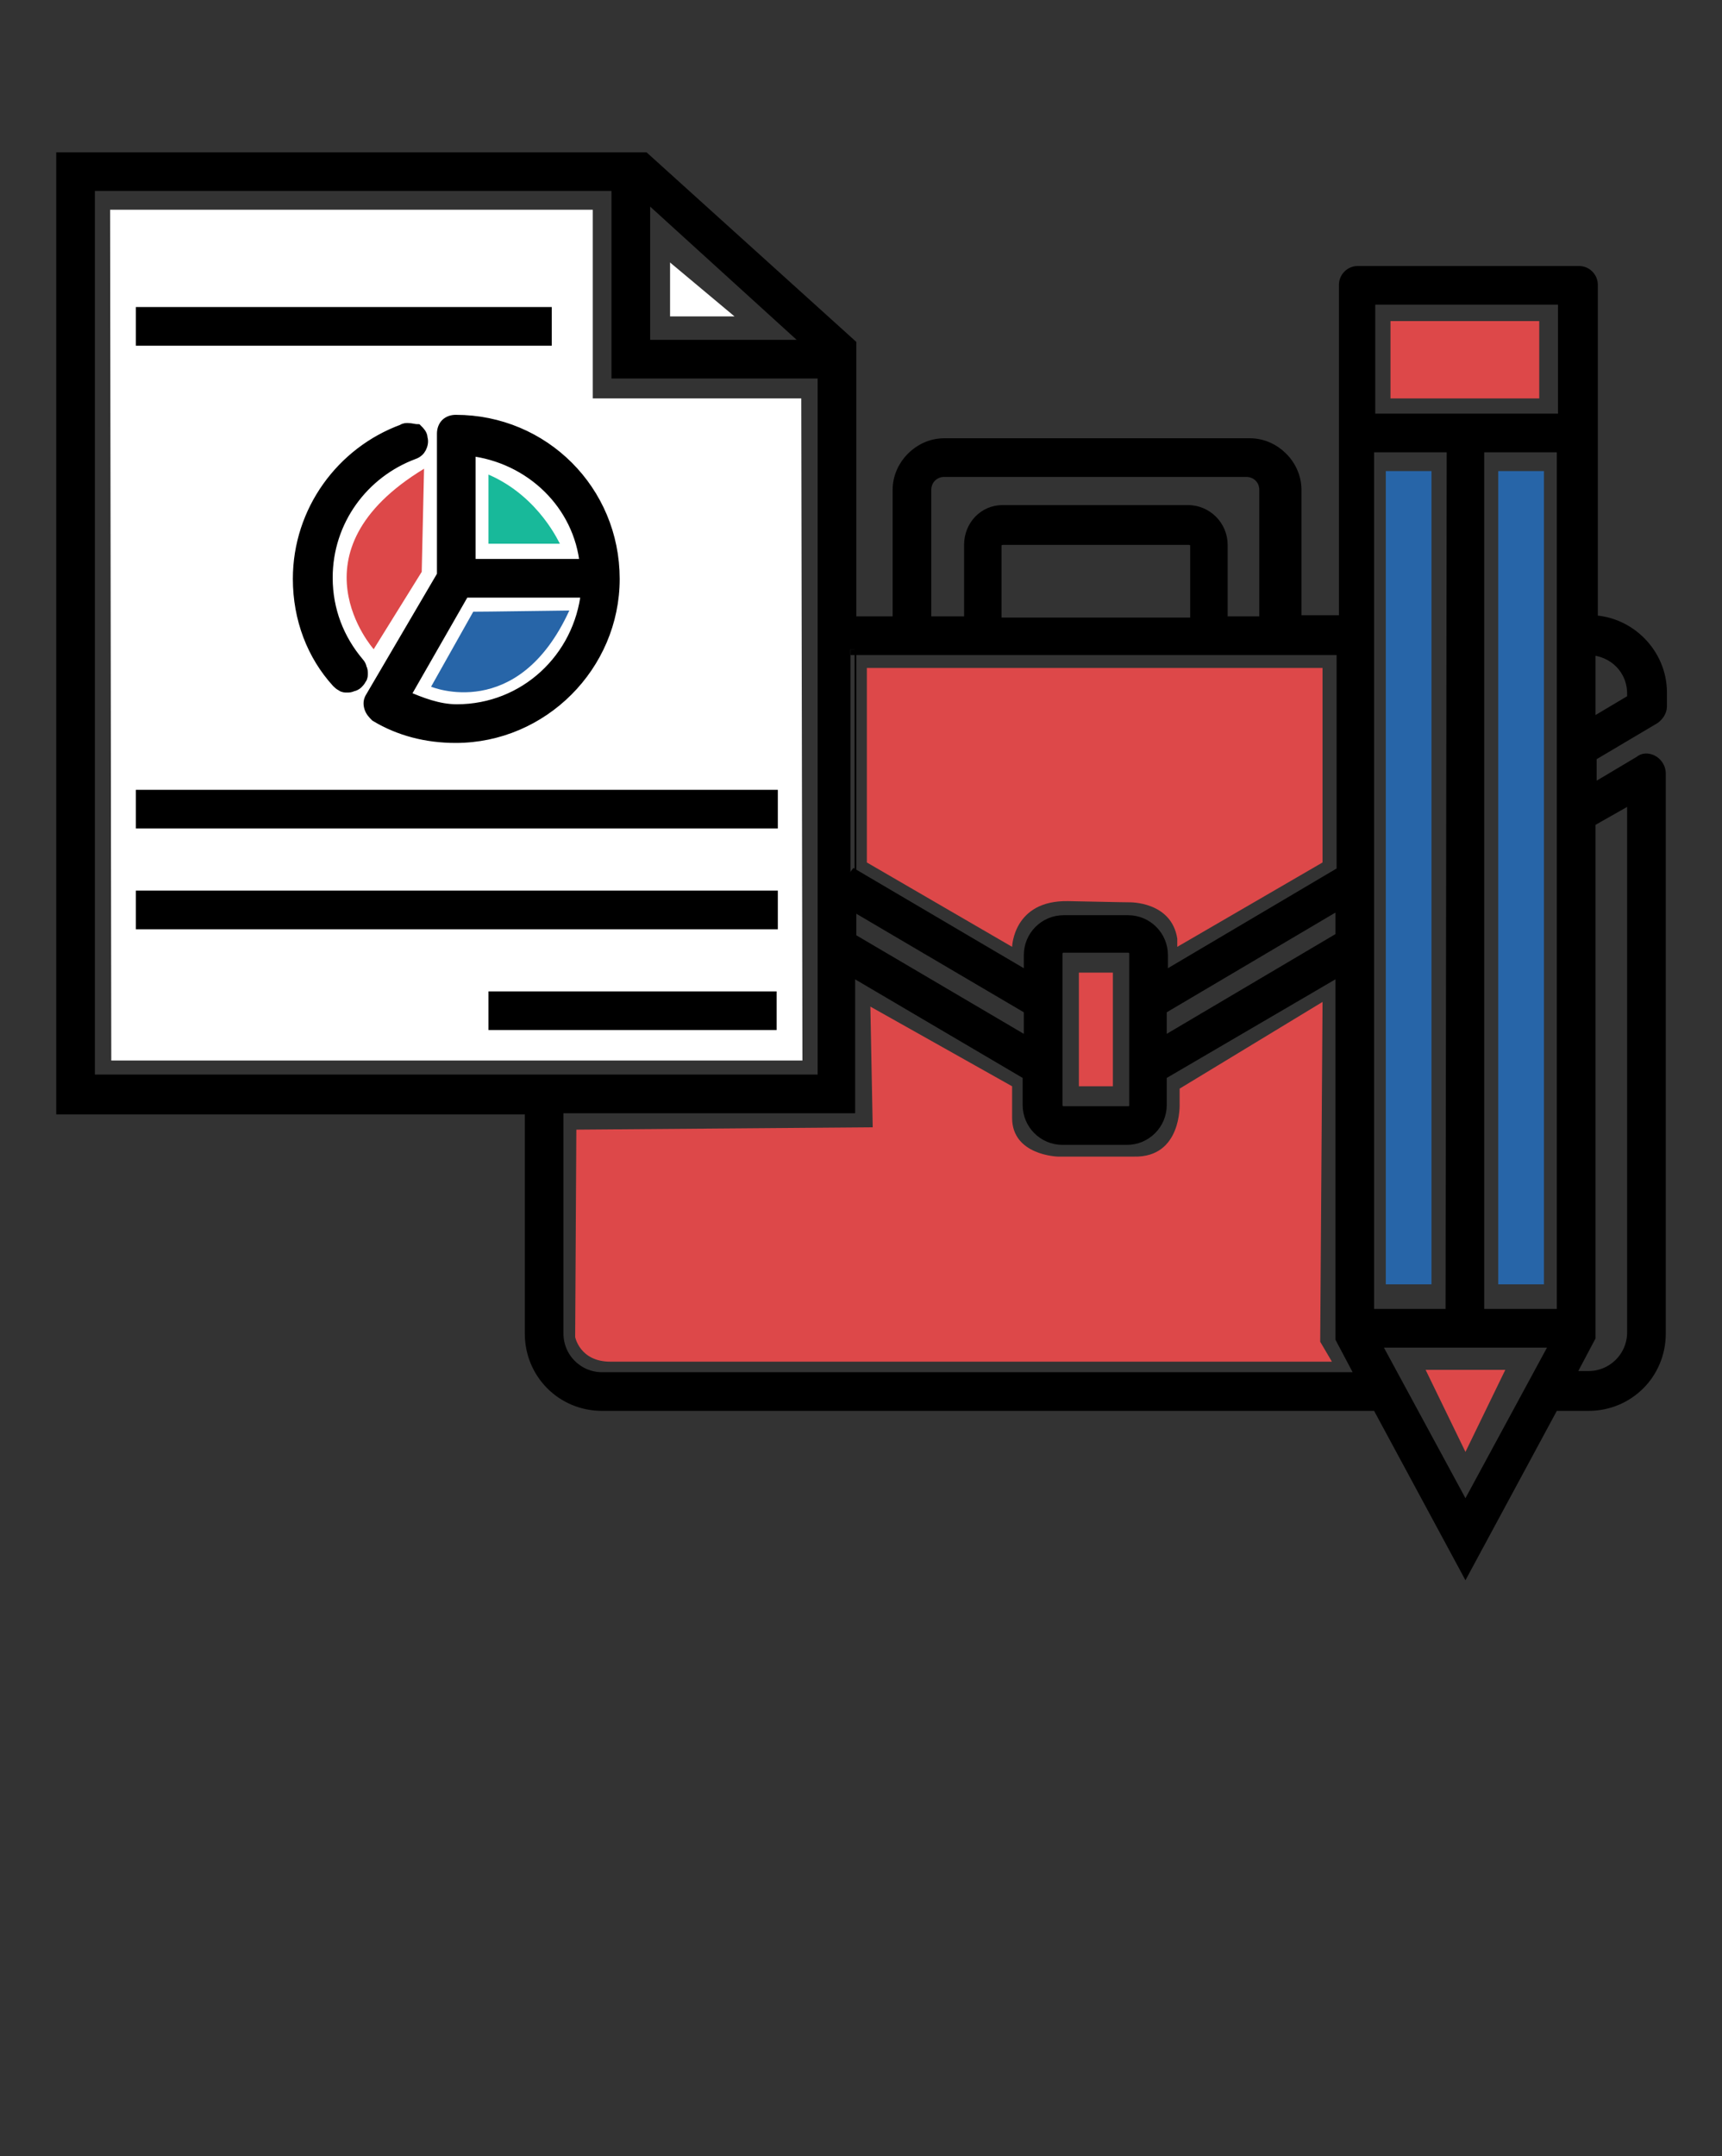 <?xml version="1.0" encoding="utf-8"?>
<!-- Generator: Adobe Illustrator 23.0.2, SVG Export Plug-In . SVG Version: 6.00 Build 0)  -->
<svg version="1.1" id="Layer_1" xmlns="http://www.w3.org/2000/svg" xmlns:xlink="http://www.w3.org/1999/xlink" x="0px" y="0px"
	 viewBox="0 0 147 184" style="enable-background:new 0 0 147 184;" xml:space="preserve">
<rect x="0" y="0" width="147" height="184" fill="#333333" stroke="none"/>
<style type="text/css">
	.st0{fill:#FFFFFF;}
	.st1{stroke:#000000;}
	.st2{fill:#DD4849;}
	.st3{fill:#2765A8;}
	.st4{fill:#2461AD;}
	.st5{fill:#18B99A;}
</style>
<path class="st0" d="M9.4,17.9h41.2V34h17.8l0.1,56.5h-59L9.4,17.9z"/>
<path class="st1" d="M5.3,13.5v81.1h40v19.2c0,3.4,2.7,6.1,6.1,6.1h66.2l7.5,13.9l7.5-13.9h3c3.4,0,6.1-2.7,6.1-6.1V66
	c0-0.6-0.5-1.2-1.2-1.2l0,0c-0.2,0-0.4,0.1-0.5,0.2l-4.2,2.5v-3l5.4-3.2c0.3-0.2,0.6-0.6,0.6-1v-1.2c0-3.3-2.7-6-5.9-6.1V35.7V24.3
	c0-0.6-0.5-1.1-1.1-1.1h-18.9c-0.6,0-1.1,0.5-1.1,1.1V39v14h-4.2V41.8c0-2.1-1.8-3.9-3.9-3.9H80.6c-2.1,0-3.9,1.8-3.9,3.9v11.3h-4.1
	V29.4L55,13.5h-0.4H5.3z M7.6,15.8h45.1v16h17.6v60.4H7.6V15.8z M55,16.5l14.3,13H55V16.5z M133.5,25.5v10.3h-16.6V25.5H133.5z
	 M12.1,26.7V29h34.5v-2.3H12.1z M38.9,35.9c-0.3,0-0.6,0.1-0.8,0.3s-0.3,0.5-0.3,0.8v12.1l-6.1,10.4c-0.2,0.3-0.2,0.6-0.1,0.9
	c0.1,0.3,0.3,0.5,0.5,0.7c2,1.2,4.3,1.8,6.8,1.8c7.4,0,13.5-6.1,13.5-13.5C52.4,41.9,46.4,35.9,38.9,35.9z M34.8,36.6L34.8,36.6
	c-0.1,0-0.3,0-0.4,0.1c-5.2,1.9-8.9,6.9-8.9,12.7c0,3.4,1.2,6.5,3.3,8.8c0.1,0.1,0.2,0.2,0.4,0.3c0.1,0.1,0.3,0.1,0.4,0.1
	c0.2,0,0.3,0,0.5-0.1c0.1,0,0.3-0.1,0.4-0.2c0.1-0.1,0.2-0.2,0.3-0.4c0.1-0.1,0.1-0.3,0.1-0.4c0-0.2,0-0.3-0.1-0.5
	c0-0.1-0.1-0.3-0.2-0.4c-1.7-2-2.7-4.5-2.7-7.3c0-4.9,3.1-9,7.4-10.6c0.3-0.1,0.5-0.3,0.6-0.5s0.2-0.5,0.1-0.8
	c0-0.3-0.2-0.5-0.4-0.7C35.4,36.7,35.1,36.6,34.8,36.6z M133.4,38.1L133.4,38.1V39v73.2h-7.2V38.1H133.4z M124,38.1l-0.1,74.1h-7.1
	V38.1H124z M40.1,38.4c5.2,0.6,9.4,4.6,9.9,9.8h-9.9V38.4L40.1,38.4z M80.6,40.2h25.8c0.9,0,1.6,0.7,1.6,1.6v11.3h-3.7v-6.6
	c0-1.6-1.3-2.9-2.9-2.9H85.6c-1.6,0-2.8,1.3-2.8,2.9v6.6H79V41.8C79,40.9,79.7,40.2,80.6,40.2z M85.6,46h15.9c0.3,0,0.6,0.2,0.6,0.6
	v6.6H85v-6.6C85,46.2,85.3,46,85.6,46z M39.6,50.5h10.5c-0.6,5.7-5.3,10.1-11.1,10.1c-1.6,0-3.1-0.6-4.5-1.2L39.6,50.5z M72.6,55.4
	h42v19l-15.4,9.1v-2c0-1.6-1.3-2.9-2.9-2.9h-5.5c-1.6,0-2.9,1.3-2.9,2.9v2l-15.3-9C72.6,74.5,72.6,55.4,72.6,55.4z M135.7,55.4
	c2.1,0.1,3.7,1.7,3.7,3.8v0.5l-3.7,2.2V55.4z M12.1,67.9v2.3h53.8v-2.3H12.1z M139.4,68v45.7c0,2.1-1.7,3.8-3.8,3.8h-1.7l1.8-3.4
	v-44L139.4,68z M12.1,76.5v2.3h53.8v-2.3H12.1z M114.5,77v3l-15.4,9.1v-3L114.5,77z M72.6,77.1l15.3,9v3l-15.3-9V77.1z M90.8,80.8
	h5.5c0.3,0,0.6,0.2,0.6,0.6v12.9c0,0.4-0.2,0.6-0.6,0.6h-5.5c-0.3,0-0.6-0.2-0.6-0.6V81.4C90.2,81.1,90.4,80.8,90.8,80.8z
	 M114.5,82.7v31.5l1.8,3.4H51.4c-2.1,0-3.8-1.7-3.8-3.8V94.5h24.9V82.7l15.3,9v2.6c0,1.6,1.3,2.9,2.9,2.9h5.5c1.6,0,2.9-1.3,2.9-2.9
	v-2.6L114.5,82.7z M42.2,85.1v2.3h23.6v-2.3H42.2z M132.9,114.5l-7.8,14.4l-7.8-14.4L132.9,114.5z"/>
<path class="st2" d="M74,57v16.6l12.4,7.2c0,0,0.1-4,4.8-3.9c4.7,0.1,5.2,0.1,5.2,0.1s3.6-0.1,4.1,3.1v0.7l12.4-7.2V57H74z"/>
<path class="st2" d="M49.2,96.4l-0.1,17.7c0,0,0.4,2.1,3,2.1s61.6,0,61.6,0l-1-1.7l0.2-29l-12.2,7.4v1.3c0,0,0.2,4.6-3.9,4.5
	c-3.9,0-6.5,0-6.5,0s-3.9-0.1-3.9-3.3c0-2.4,0-2.7,0-2.7l-12.1-6.8l0.2,10.3L49.2,96.4z"/>
<rect x="118.3" y="40.2" class="st3" width="3.9" height="69.4"/>
<rect x="127.9" y="40.2" class="st3" width="3.9" height="69.4"/>
<rect x="118.7" y="27.4" class="st2" width="12.7" height="6.6"/>
<path class="st2" d="M57.2,22.4"/>
<polygon class="st0" points="57.2,27 62.7,27 57.2,22.4 "/>
<path class="st4" d="M122.2,117.2"/>
<polygon class="st2" points="125.1,123.9 121.7,116.9 128.5,116.9 "/>
<rect x="92.1" y="83" class="st2" width="2.9" height="9.7"/>
<path class="st2" d="M36.2,40L36,48.8l-4.1,6.6C31.9,55.4,24.5,47.1,36.2,40z"/>
<path class="st3" d="M40.4,52.2l-3.6,6.4c0,0,7.4,3.1,11.8-6.5C41.7,52.2,40.4,52.2,40.4,52.2z"/>
<path class="st5" d="M41.7,40.5v5.9h6.1C47.8,46.5,46.1,42.4,41.7,40.5z"/>
</svg>
